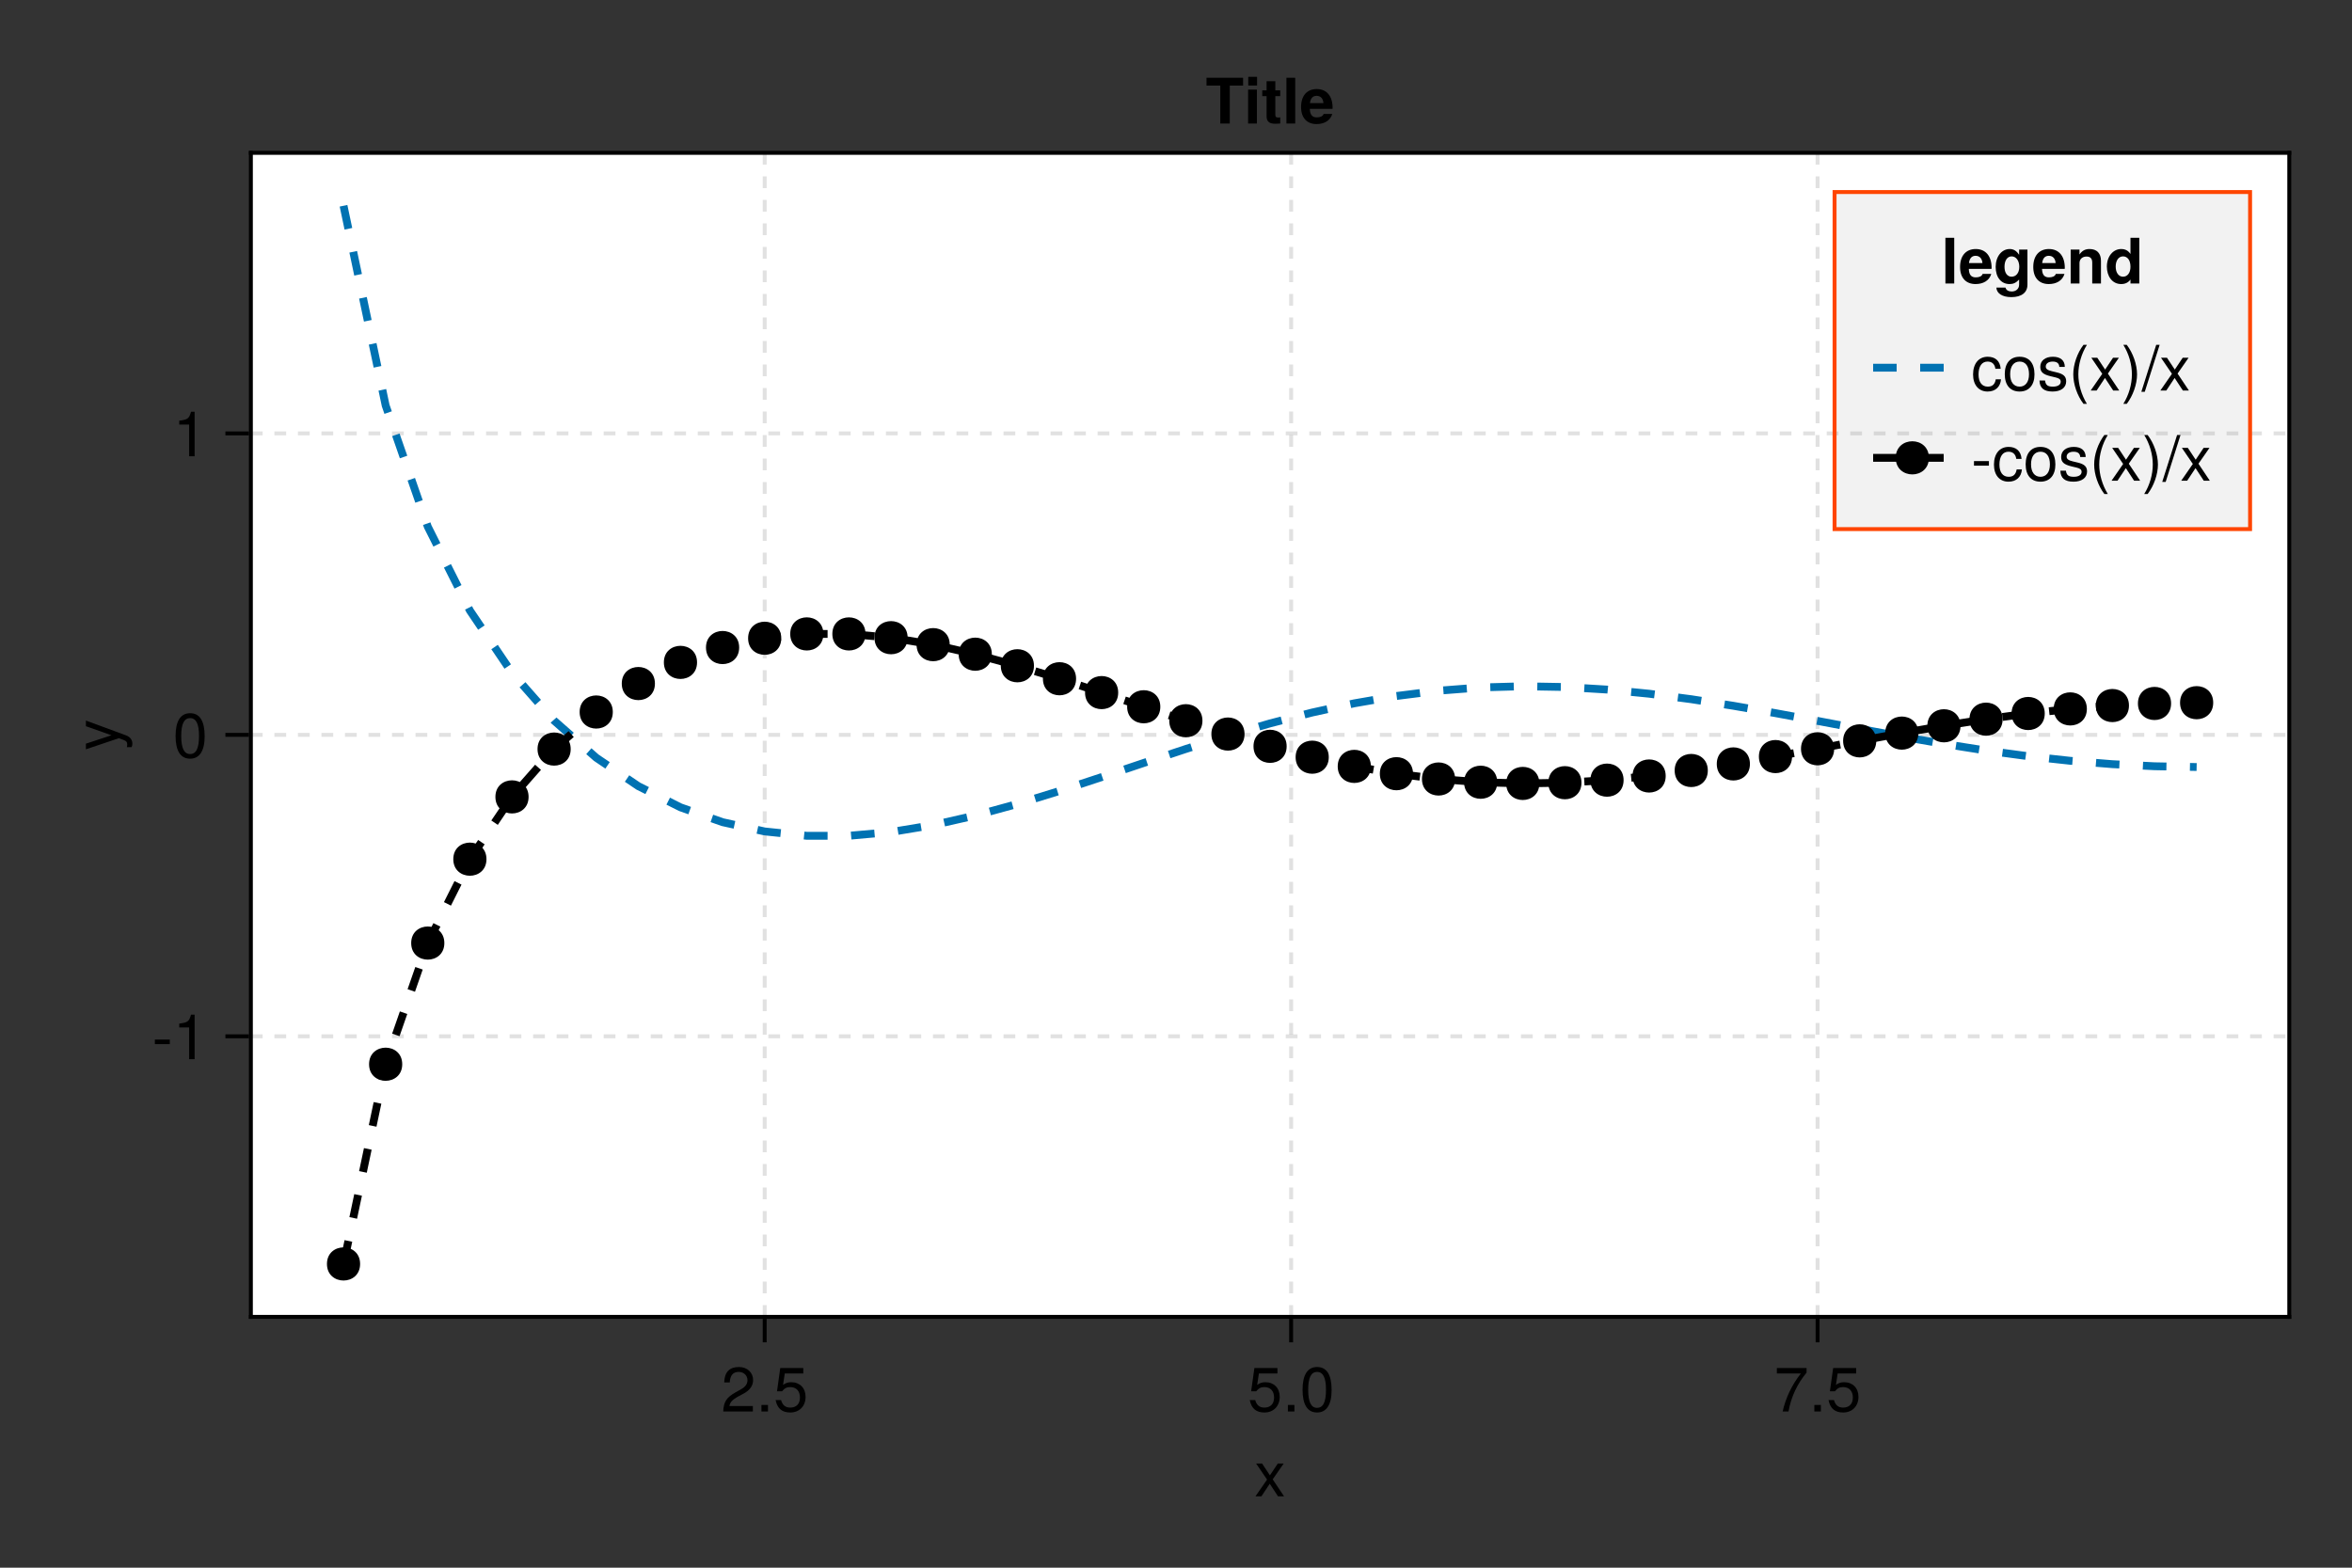 <?xml version="1.0" encoding="UTF-8"?>
<svg xmlns="http://www.w3.org/2000/svg" xmlns:xlink="http://www.w3.org/1999/xlink" width="450pt" height="300pt" viewBox="0 0 450 300" version="1.1">
<rect x="0" y="0" width="450" height="300" fill="#333333" stroke="none"/>
<defs>
<g>
<symbol overflow="visible" id="glyph0-0-H7bxtkUv">
<path style="stroke:none;" d="M 0.234 -8.75 C 0.234 -8.75 0.234 0 0.234 0 C 0.234 0 5.641 0 5.641 0 C 5.641 0 5.641 -8.75 5.641 -8.75 C 5.641 -8.75 0.234 -8.75 0.234 -8.75 Z M 0.859 -0.625 C 0.859 -0.625 0.859 -8.125 0.859 -8.125 C 0.859 -8.125 5.016 -8.125 5.016 -8.125 C 5.016 -8.125 5.016 -0.625 5.016 -0.625 C 5.016 -0.625 0.859 -0.625 0.859 -0.625 Z M 0.859 -0.625 "/>
</symbol>
<symbol overflow="visible" id="glyph0-1-H7bxtkUv">
<path style="stroke:none;" d="M 5.672 0 C 5.672 0 4.516 0 4.516 0 C 4.516 0 2.938 -2.406 2.938 -2.406 C 2.938 -2.406 1.344 0 1.344 0 C 1.344 0 0.203 0 0.203 0 C 0.203 0 2.422 -3.203 2.422 -3.203 C 2.422 -3.203 0.328 -6.281 0.328 -6.281 C 0.328 -6.281 1.469 -6.281 1.469 -6.281 C 1.469 -6.281 2.969 -4.016 2.969 -4.016 C 2.969 -4.016 4.484 -6.281 4.484 -6.281 C 4.484 -6.281 5.609 -6.281 5.609 -6.281 C 5.609 -6.281 3.5 -3.25 3.5 -3.25 C 3.5 -3.25 5.672 0 5.672 0 Z M 5.672 0 "/>
</symbol>
<symbol overflow="visible" id="glyph0-2-H7bxtkUv">
<path style="stroke:none;" d="M 5.719 -2.156 C 5.609 -0.719 4.656 0.188 3.156 0.188 C 1.453 0.188 0.375 -1.062 0.375 -3.078 C 0.375 -5.172 1.469 -6.469 3.172 -6.469 C 4.578 -6.469 5.531 -5.719 5.656 -4.172 C 5.656 -4.172 4.641 -4.172 4.641 -4.172 C 4.531 -5.047 4 -5.547 3.156 -5.547 C 2.062 -5.547 1.422 -4.656 1.422 -3.078 C 1.422 -1.594 2.078 -0.75 3.188 -0.75 C 4.031 -0.75 4.547 -1.156 4.719 -2.156 C 4.719 -2.156 5.719 -2.156 5.719 -2.156 Z M 5.719 -2.156 "/>
</symbol>
<symbol overflow="visible" id="glyph1-0-H7bxtkUv">
<path style="stroke:none;" d="M 0.234 -8.75 C 0.234 -8.75 0.234 0 0.234 0 C 0.234 0 5.641 0 5.641 0 C 5.641 0 5.641 -8.75 5.641 -8.75 C 5.641 -8.75 0.234 -8.75 0.234 -8.75 Z M 0.859 -0.625 C 0.859 -0.625 0.859 -8.125 0.859 -8.125 C 0.859 -8.125 5.016 -8.125 5.016 -8.125 C 5.016 -8.125 5.016 -0.625 5.016 -0.625 C 5.016 -0.625 0.859 -0.625 0.859 -0.625 Z M 0.859 -0.625 "/>
</symbol>
<symbol overflow="visible" id="glyph1-1-H7bxtkUv">
<path style="stroke:none;" d="M 6.125 -6.016 C 6.125 -4.969 5.516 -4.078 4.328 -3.438 C 4.328 -3.438 3.125 -2.797 3.125 -2.797 C 2.094 -2.188 1.703 -1.734 1.594 -1.047 C 1.594 -1.047 6.078 -1.047 6.078 -1.047 C 6.078 -1.047 6.078 0 6.078 0 C 6.078 0 0.406 0 0.406 0 C 0.5 -1.875 1.016 -2.672 2.797 -3.688 C 2.797 -3.688 3.906 -4.312 3.906 -4.312 C 4.656 -4.734 5.047 -5.312 5.047 -5.984 C 5.047 -6.906 4.328 -7.578 3.375 -7.578 C 2.328 -7.578 1.734 -6.984 1.656 -5.562 C 1.656 -5.562 0.594 -5.562 0.594 -5.562 C 0.656 -7.625 1.672 -8.516 3.406 -8.516 C 5.016 -8.516 6.125 -7.453 6.125 -6.016 Z M 6.125 -6.016 "/>
</symbol>
<symbol overflow="visible" id="glyph2-0-H7bxtkUv">
<path style="stroke:none;" d="M 0.234 -8.75 C 0.234 -8.75 0.234 0 0.234 0 C 0.234 0 5.641 0 5.641 0 C 5.641 0 5.641 -8.75 5.641 -8.75 C 5.641 -8.75 0.234 -8.75 0.234 -8.75 Z M 0.859 -0.625 C 0.859 -0.625 0.859 -8.125 0.859 -8.125 C 0.859 -8.125 5.016 -8.125 5.016 -8.125 C 5.016 -8.125 5.016 -0.625 5.016 -0.625 C 5.016 -0.625 0.859 -0.625 0.859 -0.625 Z M 0.859 -0.625 "/>
</symbol>
<symbol overflow="visible" id="glyph2-1-H7bxtkUv">
<path style="stroke:none;" d="M 2.297 0 C 2.297 0 1.047 0 1.047 0 C 1.047 0 1.047 -1.25 1.047 -1.25 C 1.047 -1.25 2.297 -1.25 2.297 -1.25 C 2.297 -1.25 2.297 0 2.297 0 Z M 2.297 0 "/>
</symbol>
<symbol overflow="visible" id="glyph2-2-H7bxtkUv">
<path style="stroke:none;" d="M 6.156 -2.812 C 6.156 -1.016 4.953 0.188 3.234 0.188 C 1.734 0.188 0.766 -0.484 0.422 -2.188 C 0.422 -2.188 1.469 -2.188 1.469 -2.188 C 1.734 -1.219 2.297 -0.75 3.219 -0.75 C 4.375 -0.75 5.078 -1.453 5.078 -2.672 C 5.078 -3.938 4.359 -4.672 3.219 -4.672 C 2.562 -4.672 2.141 -4.469 1.656 -3.875 C 1.656 -3.875 0.688 -3.875 0.688 -3.875 C 0.688 -3.875 1.312 -8.328 1.312 -8.328 C 1.312 -8.328 5.719 -8.328 5.719 -8.328 C 5.719 -8.328 5.719 -7.281 5.719 -7.281 C 5.719 -7.281 2.172 -7.281 2.172 -7.281 C 2.172 -7.281 1.844 -5.094 1.844 -5.094 C 2.328 -5.453 2.812 -5.609 3.406 -5.609 C 5.047 -5.609 6.156 -4.5 6.156 -2.812 Z M 6.156 -2.812 "/>
</symbol>
<symbol overflow="visible" id="glyph3-0-H7bxtkUv">
<path style="stroke:none;" d="M 0.234 -8.75 C 0.234 -8.75 0.234 0 0.234 0 C 0.234 0 5.641 0 5.641 0 C 5.641 0 5.641 -8.75 5.641 -8.75 C 5.641 -8.75 0.234 -8.75 0.234 -8.75 Z M 0.859 -0.625 C 0.859 -0.625 0.859 -8.125 0.859 -8.125 C 0.859 -8.125 5.016 -8.125 5.016 -8.125 C 5.016 -8.125 5.016 -0.625 5.016 -0.625 C 5.016 -0.625 0.859 -0.625 0.859 -0.625 Z M 0.859 -0.625 "/>
</symbol>
<symbol overflow="visible" id="glyph3-1-H7bxtkUv">
<path style="stroke:none;" d="M 6.156 -2.812 C 6.156 -1.016 4.953 0.188 3.234 0.188 C 1.734 0.188 0.766 -0.484 0.422 -2.188 C 0.422 -2.188 1.469 -2.188 1.469 -2.188 C 1.734 -1.219 2.297 -0.75 3.219 -0.75 C 4.375 -0.75 5.078 -1.453 5.078 -2.672 C 5.078 -3.938 4.359 -4.672 3.219 -4.672 C 2.562 -4.672 2.141 -4.469 1.656 -3.875 C 1.656 -3.875 0.688 -3.875 0.688 -3.875 C 0.688 -3.875 1.312 -8.328 1.312 -8.328 C 1.312 -8.328 5.719 -8.328 5.719 -8.328 C 5.719 -8.328 5.719 -7.281 5.719 -7.281 C 5.719 -7.281 2.172 -7.281 2.172 -7.281 C 2.172 -7.281 1.844 -5.094 1.844 -5.094 C 2.328 -5.453 2.812 -5.609 3.406 -5.609 C 5.047 -5.609 6.156 -4.5 6.156 -2.812 Z M 6.156 -2.812 "/>
</symbol>
<symbol overflow="visible" id="glyph4-0-H7bxtkUv">
<path style="stroke:none;" d="M 0.234 -8.75 C 0.234 -8.75 0.234 0 0.234 0 C 0.234 0 5.641 0 5.641 0 C 5.641 0 5.641 -8.75 5.641 -8.75 C 5.641 -8.75 0.234 -8.75 0.234 -8.75 Z M 0.859 -0.625 C 0.859 -0.625 0.859 -8.125 0.859 -8.125 C 0.859 -8.125 5.016 -8.125 5.016 -8.125 C 5.016 -8.125 5.016 -0.625 5.016 -0.625 C 5.016 -0.625 0.859 -0.625 0.859 -0.625 Z M 0.859 -0.625 "/>
</symbol>
<symbol overflow="visible" id="glyph4-1-H7bxtkUv">
<path style="stroke:none;" d="M 6.078 -4.094 C 6.078 -1.297 5.094 0.188 3.297 0.188 C 1.469 0.188 0.516 -1.297 0.516 -4.156 C 0.516 -7.016 1.469 -8.516 3.297 -8.516 C 5.141 -8.516 6.078 -7.047 6.078 -4.094 Z M 5 -4.188 C 5 -6.469 4.438 -7.578 3.297 -7.578 C 2.156 -7.578 1.594 -6.484 1.594 -4.156 C 1.594 -1.828 2.156 -0.703 3.281 -0.703 C 4.453 -0.703 5 -1.781 5 -4.188 Z M 5 -4.188 "/>
</symbol>
<symbol overflow="visible" id="glyph5-0-H7bxtkUv">
<path style="stroke:none;" d="M 0.234 -8.75 C 0.234 -8.75 0.234 0 0.234 0 C 0.234 0 5.641 0 5.641 0 C 5.641 0 5.641 -8.75 5.641 -8.75 C 5.641 -8.75 0.234 -8.75 0.234 -8.75 Z M 0.859 -0.625 C 0.859 -0.625 0.859 -8.125 0.859 -8.125 C 0.859 -8.125 5.016 -8.125 5.016 -8.125 C 5.016 -8.125 5.016 -0.625 5.016 -0.625 C 5.016 -0.625 0.859 -0.625 0.859 -0.625 Z M 0.859 -0.625 "/>
</symbol>
<symbol overflow="visible" id="glyph5-1-H7bxtkUv">
<path style="stroke:none;" d="M 6.234 -7.438 C 4.453 -5.312 3.25 -2.75 2.781 0 C 2.781 0 1.656 0 1.656 0 C 2.25 -2.656 3.453 -5.141 5.141 -7.281 C 5.141 -7.281 0.547 -7.281 0.547 -7.281 C 0.547 -7.281 0.547 -8.328 0.547 -8.328 C 0.547 -8.328 6.234 -8.328 6.234 -8.328 C 6.234 -8.328 6.234 -7.438 6.234 -7.438 Z M 6.234 -7.438 "/>
</symbol>
<symbol overflow="visible" id="glyph5-2-H7bxtkUv">
<path style="stroke:none;" d="M 2.297 0 C 2.297 0 1.047 0 1.047 0 C 1.047 0 1.047 -1.25 1.047 -1.25 C 1.047 -1.25 2.297 -1.25 2.297 -1.25 C 2.297 -1.25 2.297 0 2.297 0 Z M 2.297 0 "/>
</symbol>
<symbol overflow="visible" id="glyph6-0-H7bxtkUv">
<path style="stroke:none;" d="M -8.75 -0.234 C -8.75 -0.234 0 -0.234 0 -0.234 C 0 -0.234 0 -5.641 0 -5.641 C 0 -5.641 -8.75 -5.641 -8.75 -5.641 C -8.75 -5.641 -8.75 -0.234 -8.75 -0.234 Z M -0.625 -0.859 C -0.625 -0.859 -8.125 -0.859 -8.125 -0.859 C -8.125 -0.859 -8.125 -5.016 -8.125 -5.016 C -8.125 -5.016 -0.625 -5.016 -0.625 -5.016 C -0.625 -5.016 -0.625 -0.859 -0.625 -0.859 Z M -0.625 -0.859 "/>
</symbol>
<symbol overflow="visible" id="glyph6-1-H7bxtkUv">
<path style="stroke:none;" d="M -6.281 -5.734 C -6.281 -5.734 1.312 -2.938 1.312 -2.938 C 2.219 -2.609 2.609 -2.031 2.609 -1.312 C 2.609 -1.062 2.562 -0.859 2.453 -0.641 C 2.453 -0.641 1.562 -0.641 1.562 -0.641 C 1.609 -0.859 1.625 -1.031 1.625 -1.172 C 1.625 -1.609 1.469 -1.812 1.016 -1.984 C 1.016 -1.984 0.031 -2.359 0.031 -2.359 C 0.031 -2.359 -6.281 -0.234 -6.281 -0.234 C -6.281 -0.234 -6.281 -1.312 -6.281 -1.312 C -6.281 -1.312 -1.391 -2.922 -1.391 -2.922 C -1.391 -2.922 -6.281 -4.656 -6.281 -4.656 C -6.281 -4.656 -6.281 -5.734 -6.281 -5.734 Z M -6.281 -5.734 "/>
</symbol>
<symbol overflow="visible" id="glyph7-0-H7bxtkUv">
<path style="stroke:none;" d="M 0.234 -8.75 C 0.234 -8.75 0.234 0 0.234 0 C 0.234 0 5.641 0 5.641 0 C 5.641 0 5.641 -8.75 5.641 -8.75 C 5.641 -8.75 0.234 -8.75 0.234 -8.75 Z M 0.859 -0.625 C 0.859 -0.625 0.859 -8.125 0.859 -8.125 C 0.859 -8.125 5.016 -8.125 5.016 -8.125 C 5.016 -8.125 5.016 -0.625 5.016 -0.625 C 5.016 -0.625 0.859 -0.625 0.859 -0.625 Z M 0.859 -0.625 "/>
</symbol>
<symbol overflow="visible" id="glyph7-1-H7bxtkUv">
<path style="stroke:none;" d="M 3.406 -2.875 C 3.406 -2.875 0.547 -2.875 0.547 -2.875 C 0.547 -2.875 0.547 -3.75 0.547 -3.75 C 0.547 -3.75 3.406 -3.75 3.406 -3.75 C 3.406 -3.75 3.406 -2.875 3.406 -2.875 Z M 3.406 -2.875 "/>
</symbol>
<symbol overflow="visible" id="glyph8-0-H7bxtkUv">
<path style="stroke:none;" d="M 0.234 -8.75 C 0.234 -8.75 0.234 0 0.234 0 C 0.234 0 5.641 0 5.641 0 C 5.641 0 5.641 -8.75 5.641 -8.75 C 5.641 -8.75 0.234 -8.75 0.234 -8.75 Z M 0.859 -0.625 C 0.859 -0.625 0.859 -8.125 0.859 -8.125 C 0.859 -8.125 5.016 -8.125 5.016 -8.125 C 5.016 -8.125 5.016 -0.625 5.016 -0.625 C 5.016 -0.625 0.859 -0.625 0.859 -0.625 Z M 0.859 -0.625 "/>
</symbol>
<symbol overflow="visible" id="glyph8-1-H7bxtkUv">
<path style="stroke:none;" d="M 4.156 0 C 4.156 0 3.109 0 3.109 0 C 3.109 0 3.109 -6.062 3.109 -6.062 C 3.109 -6.062 1.219 -6.062 1.219 -6.062 C 1.219 -6.062 1.219 -6.812 1.219 -6.812 C 2.859 -7.016 3.094 -7.203 3.469 -8.516 C 3.469 -8.516 4.156 -8.516 4.156 -8.516 C 4.156 -8.516 4.156 0 4.156 0 Z M 4.156 0 "/>
</symbol>
<symbol overflow="visible" id="glyph9-0-H7bxtkUv">
<path style="stroke:none;" d="M 0.234 -8.75 C 0.234 -8.75 0.234 0 0.234 0 C 0.234 0 5.641 0 5.641 0 C 5.641 0 5.641 -8.75 5.641 -8.75 C 5.641 -8.75 0.234 -8.75 0.234 -8.75 Z M 0.859 -0.625 C 0.859 -0.625 0.859 -8.125 0.859 -8.125 C 0.859 -8.125 5.016 -8.125 5.016 -8.125 C 5.016 -8.125 5.016 -0.625 5.016 -0.625 C 5.016 -0.625 0.859 -0.625 0.859 -0.625 Z M 0.859 -0.625 "/>
</symbol>
<symbol overflow="visible" id="glyph9-1-H7bxtkUv">
<path style="stroke:none;" d="M 6.078 -4.094 C 6.078 -1.297 5.094 0.188 3.297 0.188 C 1.469 0.188 0.516 -1.297 0.516 -4.156 C 0.516 -7.016 1.469 -8.516 3.297 -8.516 C 5.141 -8.516 6.078 -7.047 6.078 -4.094 Z M 5 -4.188 C 5 -6.469 4.438 -7.578 3.297 -7.578 C 2.156 -7.578 1.594 -6.484 1.594 -4.156 C 1.594 -1.828 2.156 -0.703 3.281 -0.703 C 4.453 -0.703 5 -1.781 5 -4.188 Z M 5 -4.188 "/>
</symbol>
<symbol overflow="visible" id="glyph10-0-H7bxtkUv">
<path style="stroke:none;" d="M 0.234 -8.75 C 0.234 -8.75 0.234 0 0.234 0 C 0.234 0 5.641 0 5.641 0 C 5.641 0 5.641 -8.75 5.641 -8.75 C 5.641 -8.75 0.234 -8.75 0.234 -8.75 Z M 0.859 -0.625 C 0.859 -0.625 0.859 -8.125 0.859 -8.125 C 0.859 -8.125 5.016 -8.125 5.016 -8.125 C 5.016 -8.125 5.016 -0.625 5.016 -0.625 C 5.016 -0.625 0.859 -0.625 0.859 -0.625 Z M 0.859 -0.625 "/>
</symbol>
<symbol overflow="visible" id="glyph10-1-H7bxtkUv">
<path style="stroke:none;" d="M 4.156 0 C 4.156 0 3.109 0 3.109 0 C 3.109 0 3.109 -6.062 3.109 -6.062 C 3.109 -6.062 1.219 -6.062 1.219 -6.062 C 1.219 -6.062 1.219 -6.812 1.219 -6.812 C 2.859 -7.016 3.094 -7.203 3.469 -8.516 C 3.469 -8.516 4.156 -8.516 4.156 -8.516 C 4.156 -8.516 4.156 0 4.156 0 Z M 4.156 0 "/>
</symbol>
<symbol overflow="visible" id="glyph11-0-H7bxtkUv">
<path style="stroke:none;" d="M 0.234 -8.75 C 0.234 -8.75 0.234 0 0.234 0 C 0.234 0 5.641 0 5.641 0 C 5.641 0 5.641 -8.75 5.641 -8.75 C 5.641 -8.75 0.234 -8.75 0.234 -8.75 Z M 0.859 -0.625 C 0.859 -0.625 0.859 -8.125 0.859 -8.125 C 0.859 -8.125 5.016 -8.125 5.016 -8.125 C 5.016 -8.125 5.016 -0.625 5.016 -0.625 C 5.016 -0.625 0.859 -0.625 0.859 -0.625 Z M 0.859 -0.625 "/>
</symbol>
<symbol overflow="visible" id="glyph11-1-H7bxtkUv">
<path style="stroke:none;" d="M 7.172 -7.25 C 7.172 -7.25 4.625 -7.25 4.625 -7.25 C 4.625 -7.25 4.625 0 4.625 0 C 4.625 0 2.812 0 2.812 0 C 2.812 0 2.812 -7.25 2.812 -7.25 C 2.812 -7.25 0.172 -7.25 0.172 -7.25 C 0.172 -7.25 0.172 -8.75 0.172 -8.75 C 0.172 -8.75 7.172 -8.75 7.172 -8.75 C 7.172 -8.75 7.172 -7.25 7.172 -7.25 Z M 7.172 -7.25 "/>
</symbol>
<symbol overflow="visible" id="glyph12-0-H7bxtkUv">
<path style="stroke:none;" d="M 0.234 -8.75 C 0.234 -8.75 0.234 0 0.234 0 C 0.234 0 5.641 0 5.641 0 C 5.641 0 5.641 -8.75 5.641 -8.75 C 5.641 -8.75 0.234 -8.75 0.234 -8.75 Z M 0.859 -0.625 C 0.859 -0.625 0.859 -8.125 0.859 -8.125 C 0.859 -8.125 5.016 -8.125 5.016 -8.125 C 5.016 -8.125 5.016 -0.625 5.016 -0.625 C 5.016 -0.625 0.859 -0.625 0.859 -0.625 Z M 0.859 -0.625 "/>
</symbol>
<symbol overflow="visible" id="glyph12-1-H7bxtkUv">
<path style="stroke:none;" d="M 2.484 0 C 2.484 0 0.797 0 0.797 0 C 0.797 0 0.797 -6.484 0.797 -6.484 C 0.797 -6.484 2.484 -6.484 2.484 -6.484 C 2.484 -6.484 2.484 0 2.484 0 Z M 2.516 -7.266 C 2.516 -7.266 0.828 -7.266 0.828 -7.266 C 0.828 -7.266 0.828 -8.938 0.828 -8.938 C 0.828 -8.938 2.516 -8.938 2.516 -8.938 C 2.516 -8.938 2.516 -7.266 2.516 -7.266 Z M 2.516 -7.266 "/>
</symbol>
<symbol overflow="visible" id="glyph12-2-H7bxtkUv">
<path style="stroke:none;" d="M 3.609 0 C 3.312 0.016 3.016 0.047 2.641 0.047 C 1.531 0.047 1 -0.375 1 -1.391 C 1 -1.391 1 -5.234 1 -5.234 C 1 -5.234 0.172 -5.234 0.172 -5.234 C 0.172 -5.234 0.172 -6.344 0.172 -6.344 C 0.172 -6.344 1 -6.344 1 -6.344 C 1 -6.344 1 -8.094 1 -8.094 C 1 -8.094 2.672 -8.094 2.672 -8.094 C 2.672 -8.094 2.672 -6.344 2.672 -6.344 C 2.672 -6.344 3.609 -6.344 3.609 -6.344 C 3.609 -6.344 3.609 -5.234 3.609 -5.234 C 3.609 -5.234 2.672 -5.234 2.672 -5.234 C 2.672 -5.234 2.672 -1.844 2.672 -1.844 C 2.672 -1.266 2.781 -1.141 3.234 -1.141 C 3.344 -1.141 3.438 -1.156 3.609 -1.172 C 3.609 -1.172 3.609 0 3.609 0 Z M 3.609 0 "/>
</symbol>
<symbol overflow="visible" id="glyph12-3-H7bxtkUv">
<path style="stroke:none;" d="M 2.484 0 C 2.484 0 0.797 0 0.797 0 C 0.797 0 0.797 -8.75 0.797 -8.75 C 0.797 -8.75 2.484 -8.75 2.484 -8.75 C 2.484 -8.75 2.484 0 2.484 0 Z M 2.484 0 "/>
</symbol>
<symbol overflow="visible" id="glyph12-4-H7bxtkUv">
<path style="stroke:none;" d="M 6.297 -3 C 6.297 -3 6.281 -2.797 6.281 -2.797 C 6.281 -2.797 1.938 -2.797 1.938 -2.797 C 1.984 -1.531 2.5 -1.172 3.281 -1.172 C 3.906 -1.172 4.422 -1.359 4.578 -1.828 C 4.578 -1.828 6.234 -1.828 6.234 -1.828 C 5.859 -0.547 4.688 0.109 3.234 0.109 C 1.391 0.109 0.266 -1.078 0.266 -3.156 C 0.266 -5.328 1.406 -6.594 3.266 -6.594 C 5.172 -6.594 6.297 -5.234 6.297 -3 Z M 4.547 -3.906 C 4.469 -4.844 3.953 -5.297 3.234 -5.297 C 2.5 -5.297 2.078 -4.812 1.969 -3.906 C 1.969 -3.906 4.547 -3.906 4.547 -3.906 Z M 4.547 -3.906 "/>
</symbol>
<symbol overflow="visible" id="glyph13-0-H7bxtkUv">
<path style="stroke:none;" d="M 0.234 -8.75 C 0.234 -8.75 0.234 0 0.234 0 C 0.234 0 5.641 0 5.641 0 C 5.641 0 5.641 -8.75 5.641 -8.75 C 5.641 -8.75 0.234 -8.75 0.234 -8.75 Z M 0.859 -0.625 C 0.859 -0.625 0.859 -8.125 0.859 -8.125 C 0.859 -8.125 5.016 -8.125 5.016 -8.125 C 5.016 -8.125 5.016 -0.625 5.016 -0.625 C 5.016 -0.625 0.859 -0.625 0.859 -0.625 Z M 0.859 -0.625 "/>
</symbol>
<symbol overflow="visible" id="glyph13-1-H7bxtkUv">
<path style="stroke:none;" d="M 2.484 0 C 2.484 0 0.797 0 0.797 0 C 0.797 0 0.797 -8.75 0.797 -8.75 C 0.797 -8.75 2.484 -8.75 2.484 -8.75 C 2.484 -8.75 2.484 0 2.484 0 Z M 2.484 0 "/>
</symbol>
<symbol overflow="visible" id="glyph14-0-H7bxtkUv">
<path style="stroke:none;" d="M 0.234 -8.75 C 0.234 -8.75 0.234 0 0.234 0 C 0.234 0 5.641 0 5.641 0 C 5.641 0 5.641 -8.75 5.641 -8.75 C 5.641 -8.75 0.234 -8.75 0.234 -8.75 Z M 0.859 -0.625 C 0.859 -0.625 0.859 -8.125 0.859 -8.125 C 0.859 -8.125 5.016 -8.125 5.016 -8.125 C 5.016 -8.125 5.016 -0.625 5.016 -0.625 C 5.016 -0.625 0.859 -0.625 0.859 -0.625 Z M 0.859 -0.625 "/>
</symbol>
<symbol overflow="visible" id="glyph14-1-H7bxtkUv">
<path style="stroke:none;" d="M 6.297 -3 C 6.297 -3 6.281 -2.797 6.281 -2.797 C 6.281 -2.797 1.938 -2.797 1.938 -2.797 C 1.984 -1.531 2.5 -1.172 3.281 -1.172 C 3.906 -1.172 4.422 -1.359 4.578 -1.828 C 4.578 -1.828 6.234 -1.828 6.234 -1.828 C 5.859 -0.547 4.688 0.109 3.234 0.109 C 1.391 0.109 0.266 -1.078 0.266 -3.156 C 0.266 -5.328 1.406 -6.594 3.266 -6.594 C 5.172 -6.594 6.297 -5.234 6.297 -3 Z M 4.547 -3.906 C 4.469 -4.844 3.953 -5.297 3.234 -5.297 C 2.5 -5.297 2.078 -4.812 1.969 -3.906 C 1.969 -3.906 4.547 -3.906 4.547 -3.906 Z M 4.547 -3.906 "/>
</symbol>
<symbol overflow="visible" id="glyph14-2-H7bxtkUv">
<path style="stroke:none;" d="M 6.547 0 C 6.547 0 4.875 0 4.875 0 C 4.875 0 4.875 -4 4.875 -4 C 4.875 -4.766 4.516 -5.156 3.797 -5.156 C 2.969 -5.156 2.438 -4.656 2.438 -3.891 C 2.438 -3.891 2.438 0 2.438 0 C 2.438 0 0.75 0 0.75 0 C 0.75 0 0.75 -6.484 0.75 -6.484 C 0.75 -6.484 2.438 -6.484 2.438 -6.484 C 2.438 -6.484 2.438 -5.547 2.438 -5.547 C 2.922 -6.266 3.5 -6.594 4.375 -6.594 C 5.766 -6.594 6.547 -5.766 6.547 -4.344 C 6.547 -4.344 6.547 0 6.547 0 Z M 6.547 0 "/>
</symbol>
<symbol overflow="visible" id="glyph14-3-H7bxtkUv">
<path style="stroke:none;" d="M 6.547 0 C 6.547 0 4.859 0 4.859 0 C 4.859 0 4.859 -0.75 4.859 -0.75 C 4.438 -0.188 3.875 0.109 3.078 0.109 C 1.359 0.109 0.344 -1.391 0.344 -3.234 C 0.344 -5.188 1.531 -6.594 3.078 -6.594 C 3.875 -6.594 4.438 -6.281 4.859 -5.641 C 4.859 -5.641 4.859 -8.75 4.859 -8.75 C 4.859 -8.75 6.547 -8.75 6.547 -8.75 C 6.547 -8.75 6.547 0 6.547 0 Z M 4.859 -3.203 C 4.859 -4.438 4.297 -5.188 3.438 -5.188 C 2.609 -5.188 2.031 -4.422 2.031 -3.234 C 2.031 -2.047 2.609 -1.297 3.438 -1.297 C 4.281 -1.297 4.859 -2.031 4.859 -3.203 Z M 4.859 -3.203 "/>
</symbol>
<symbol overflow="visible" id="glyph15-0-H7bxtkUv">
<path style="stroke:none;" d="M 0.234 -8.75 C 0.234 -8.75 0.234 0 0.234 0 C 0.234 0 5.641 0 5.641 0 C 5.641 0 5.641 -8.75 5.641 -8.75 C 5.641 -8.75 0.234 -8.75 0.234 -8.75 Z M 0.859 -0.625 C 0.859 -0.625 0.859 -8.125 0.859 -8.125 C 0.859 -8.125 5.016 -8.125 5.016 -8.125 C 5.016 -8.125 5.016 -0.625 5.016 -0.625 C 5.016 -0.625 0.859 -0.625 0.859 -0.625 Z M 0.859 -0.625 "/>
</symbol>
<symbol overflow="visible" id="glyph15-1-H7bxtkUv">
<path style="stroke:none;" d="M 6.484 0.219 C 6.484 1.734 5.359 2.609 3.406 2.609 C 1.625 2.609 0.562 1.844 0.547 0.781 C 0.547 0.781 2.281 0.781 2.281 0.781 C 2.406 1.266 2.828 1.531 3.469 1.531 C 4.312 1.531 4.891 1 4.891 0.219 C 4.891 0.219 4.891 -0.75 4.891 -0.75 C 4.266 -0.125 3.812 0.109 3.062 0.109 C 1.469 0.109 0.406 -1.156 0.406 -3.172 C 0.406 -5.172 1.562 -6.594 3.094 -6.594 C 3.844 -6.594 4.391 -6.25 4.891 -5.484 C 4.891 -5.484 4.891 -6.484 4.891 -6.484 C 4.891 -6.484 6.484 -6.484 6.484 -6.484 C 6.484 -6.484 6.484 0.219 6.484 0.219 Z M 4.922 -3.188 C 4.922 -4.391 4.297 -5.188 3.453 -5.188 C 2.641 -5.188 2.094 -4.422 2.094 -3.188 C 2.094 -2.016 2.641 -1.297 3.438 -1.297 C 4.312 -1.297 4.922 -2.016 4.922 -3.188 Z M 4.922 -3.188 "/>
</symbol>
<symbol overflow="visible" id="glyph16-0-H7bxtkUv">
<path style="stroke:none;" d="M 0.234 -8.75 C 0.234 -8.75 0.234 0 0.234 0 C 0.234 0 5.641 0 5.641 0 C 5.641 0 5.641 -8.75 5.641 -8.75 C 5.641 -8.75 0.234 -8.75 0.234 -8.75 Z M 0.859 -0.625 C 0.859 -0.625 0.859 -8.125 0.859 -8.125 C 0.859 -8.125 5.016 -8.125 5.016 -8.125 C 5.016 -8.125 5.016 -0.625 5.016 -0.625 C 5.016 -0.625 0.859 -0.625 0.859 -0.625 Z M 0.859 -0.625 "/>
</symbol>
<symbol overflow="visible" id="glyph16-1-H7bxtkUv">
<path style="stroke:none;" d="M 5.719 -2.156 C 5.609 -0.719 4.656 0.188 3.156 0.188 C 1.453 0.188 0.375 -1.062 0.375 -3.078 C 0.375 -5.172 1.469 -6.469 3.172 -6.469 C 4.578 -6.469 5.531 -5.719 5.656 -4.172 C 5.656 -4.172 4.641 -4.172 4.641 -4.172 C 4.531 -5.047 4 -5.547 3.156 -5.547 C 2.062 -5.547 1.422 -4.656 1.422 -3.078 C 1.422 -1.594 2.078 -0.75 3.188 -0.75 C 4.031 -0.75 4.547 -1.156 4.719 -2.156 C 4.719 -2.156 5.719 -2.156 5.719 -2.156 Z M 5.719 -2.156 "/>
</symbol>
<symbol overflow="visible" id="glyph16-2-H7bxtkUv">
<path style="stroke:none;" d="M 6.125 -3.094 C 6.125 -1.031 5.047 0.188 3.281 0.188 C 1.484 0.188 0.438 -1.031 0.438 -3.141 C 0.438 -5.25 1.5 -6.469 3.266 -6.469 C 5.078 -6.469 6.125 -5.266 6.125 -3.094 Z M 5.078 -3.109 C 5.078 -4.672 4.406 -5.547 3.281 -5.547 C 2.156 -5.547 1.469 -4.656 1.469 -3.141 C 1.469 -1.625 2.156 -0.75 3.281 -0.75 C 4.375 -0.75 5.078 -1.625 5.078 -3.109 Z M 5.078 -3.109 "/>
</symbol>
<symbol overflow="visible" id="glyph17-0-H7bxtkUv">
<path style="stroke:none;" d="M 0.234 -8.75 C 0.234 -8.75 0.234 0 0.234 0 C 0.234 0 5.641 0 5.641 0 C 5.641 0 5.641 -8.75 5.641 -8.75 C 5.641 -8.75 0.234 -8.75 0.234 -8.75 Z M 0.859 -0.625 C 0.859 -0.625 0.859 -8.125 0.859 -8.125 C 0.859 -8.125 5.016 -8.125 5.016 -8.125 C 5.016 -8.125 5.016 -0.625 5.016 -0.625 C 5.016 -0.625 0.859 -0.625 0.859 -0.625 Z M 0.859 -0.625 "/>
</symbol>
<symbol overflow="visible" id="glyph17-1-H7bxtkUv">
<path style="stroke:none;" d="M 5.516 -1.766 C 5.516 -0.547 4.5 0.188 2.922 0.188 C 1.266 0.188 0.453 -0.469 0.406 -1.922 C 0.406 -1.922 1.469 -1.922 1.469 -1.922 C 1.594 -0.953 2.094 -0.75 3 -0.75 C 3.875 -0.75 4.469 -1.094 4.469 -1.688 C 4.469 -2.141 4.188 -2.344 3.484 -2.516 C 3.484 -2.516 2.562 -2.734 2.562 -2.734 C 1.062 -3.094 0.562 -3.562 0.562 -4.547 C 0.562 -5.719 1.516 -6.469 2.969 -6.469 C 4.422 -6.469 5.25 -5.766 5.25 -4.531 C 5.25 -4.531 4.203 -4.531 4.203 -4.531 C 4.172 -5.203 3.75 -5.547 2.938 -5.547 C 2.125 -5.547 1.609 -5.172 1.609 -4.594 C 1.609 -4.156 1.953 -3.891 2.766 -3.703 C 2.766 -3.703 3.734 -3.469 3.734 -3.469 C 4.984 -3.172 5.516 -2.703 5.516 -1.766 Z M 5.516 -1.766 "/>
</symbol>
<symbol overflow="visible" id="glyph17-2-H7bxtkUv">
<path style="stroke:none;" d="M 3.484 2.547 C 3.484 2.547 2.828 2.547 2.828 2.547 C 1.625 0.969 0.875 -1.219 0.875 -3.109 C 0.875 -4.984 1.625 -7.172 2.828 -8.75 C 2.828 -8.75 3.484 -8.75 3.484 -8.75 C 2.438 -7.047 1.844 -5.016 1.844 -3.109 C 1.844 -1.188 2.438 0.828 3.484 2.547 Z M 3.484 2.547 "/>
</symbol>
<symbol overflow="visible" id="glyph17-3-H7bxtkUv">
<path style="stroke:none;" d="M 5.672 0 C 5.672 0 4.516 0 4.516 0 C 4.516 0 2.938 -2.406 2.938 -2.406 C 2.938 -2.406 1.344 0 1.344 0 C 1.344 0 0.203 0 0.203 0 C 0.203 0 2.422 -3.203 2.422 -3.203 C 2.422 -3.203 0.328 -6.281 0.328 -6.281 C 0.328 -6.281 1.469 -6.281 1.469 -6.281 C 1.469 -6.281 2.969 -4.016 2.969 -4.016 C 2.969 -4.016 4.484 -6.281 4.484 -6.281 C 4.484 -6.281 5.609 -6.281 5.609 -6.281 C 5.609 -6.281 3.5 -3.25 3.5 -3.25 C 3.5 -3.25 5.672 0 5.672 0 Z M 5.672 0 "/>
</symbol>
<symbol overflow="visible" id="glyph17-4-H7bxtkUv">
<path style="stroke:none;" d="M 3.078 -3.094 C 3.078 -1.219 2.312 0.969 1.109 2.547 C 1.109 2.547 0.453 2.547 0.453 2.547 C 1.516 0.844 2.094 -1.188 2.094 -3.094 C 2.094 -5.016 1.516 -7.031 0.453 -8.75 C 0.453 -8.75 1.109 -8.75 1.109 -8.75 C 2.312 -7.172 3.078 -4.984 3.078 -3.094 Z M 3.078 -3.094 "/>
</symbol>
<symbol overflow="visible" id="glyph17-5-H7bxtkUv">
<path style="stroke:none;" d="M 3.406 -8.75 C 3.406 -8.75 0.562 0.234 0.562 0.234 C 0.562 0.234 -0.094 0.234 -0.094 0.234 C -0.094 0.234 2.75 -8.75 2.75 -8.75 C 2.75 -8.75 3.406 -8.75 3.406 -8.75 Z M 3.406 -8.75 "/>
</symbol>
<symbol overflow="visible" id="glyph18-0-H7bxtkUv">
<path style="stroke:none;" d="M 0.234 -8.75 C 0.234 -8.75 0.234 0 0.234 0 C 0.234 0 5.641 0 5.641 0 C 5.641 0 5.641 -8.75 5.641 -8.75 C 5.641 -8.75 0.234 -8.75 0.234 -8.75 Z M 0.859 -0.625 C 0.859 -0.625 0.859 -8.125 0.859 -8.125 C 0.859 -8.125 5.016 -8.125 5.016 -8.125 C 5.016 -8.125 5.016 -0.625 5.016 -0.625 C 5.016 -0.625 0.859 -0.625 0.859 -0.625 Z M 0.859 -0.625 "/>
</symbol>
<symbol overflow="visible" id="glyph18-1-H7bxtkUv">
<path style="stroke:none;" d="M 3.406 -2.875 C 3.406 -2.875 0.547 -2.875 0.547 -2.875 C 0.547 -2.875 0.547 -3.75 0.547 -3.75 C 0.547 -3.75 3.406 -3.75 3.406 -3.75 C 3.406 -3.75 3.406 -2.875 3.406 -2.875 Z M 3.406 -2.875 "/>
</symbol>
<symbol overflow="visible" id="glyph18-2-H7bxtkUv">
<path style="stroke:none;" d="M 6.125 -3.094 C 6.125 -1.031 5.047 0.188 3.281 0.188 C 1.484 0.188 0.438 -1.031 0.438 -3.141 C 0.438 -5.25 1.5 -6.469 3.266 -6.469 C 5.078 -6.469 6.125 -5.266 6.125 -3.094 Z M 5.078 -3.109 C 5.078 -4.672 4.406 -5.547 3.281 -5.547 C 2.156 -5.547 1.469 -4.656 1.469 -3.141 C 1.469 -1.625 2.156 -0.75 3.281 -0.75 C 4.375 -0.75 5.078 -1.625 5.078 -3.109 Z M 5.078 -3.109 "/>
</symbol>
<symbol overflow="visible" id="glyph18-3-H7bxtkUv">
<path style="stroke:none;" d="M 5.516 -1.766 C 5.516 -0.547 4.5 0.188 2.922 0.188 C 1.266 0.188 0.453 -0.469 0.406 -1.922 C 0.406 -1.922 1.469 -1.922 1.469 -1.922 C 1.594 -0.953 2.094 -0.75 3 -0.75 C 3.875 -0.75 4.469 -1.094 4.469 -1.688 C 4.469 -2.141 4.188 -2.344 3.484 -2.516 C 3.484 -2.516 2.562 -2.734 2.562 -2.734 C 1.062 -3.094 0.562 -3.562 0.562 -4.547 C 0.562 -5.719 1.516 -6.469 2.969 -6.469 C 4.422 -6.469 5.25 -5.766 5.25 -4.531 C 5.25 -4.531 4.203 -4.531 4.203 -4.531 C 4.172 -5.203 3.75 -5.547 2.938 -5.547 C 2.125 -5.547 1.609 -5.172 1.609 -4.594 C 1.609 -4.156 1.953 -3.891 2.766 -3.703 C 2.766 -3.703 3.734 -3.469 3.734 -3.469 C 4.984 -3.172 5.516 -2.703 5.516 -1.766 Z M 5.516 -1.766 "/>
</symbol>
<symbol overflow="visible" id="glyph18-4-H7bxtkUv">
<path style="stroke:none;" d="M 3.484 2.547 C 3.484 2.547 2.828 2.547 2.828 2.547 C 1.625 0.969 0.875 -1.219 0.875 -3.109 C 0.875 -4.984 1.625 -7.172 2.828 -8.75 C 2.828 -8.75 3.484 -8.75 3.484 -8.75 C 2.438 -7.047 1.844 -5.016 1.844 -3.109 C 1.844 -1.188 2.438 0.828 3.484 2.547 Z M 3.484 2.547 "/>
</symbol>
<symbol overflow="visible" id="glyph18-5-H7bxtkUv">
<path style="stroke:none;" d="M 5.672 0 C 5.672 0 4.516 0 4.516 0 C 4.516 0 2.938 -2.406 2.938 -2.406 C 2.938 -2.406 1.344 0 1.344 0 C 1.344 0 0.203 0 0.203 0 C 0.203 0 2.422 -3.203 2.422 -3.203 C 2.422 -3.203 0.328 -6.281 0.328 -6.281 C 0.328 -6.281 1.469 -6.281 1.469 -6.281 C 1.469 -6.281 2.969 -4.016 2.969 -4.016 C 2.969 -4.016 4.484 -6.281 4.484 -6.281 C 4.484 -6.281 5.609 -6.281 5.609 -6.281 C 5.609 -6.281 3.5 -3.25 3.5 -3.25 C 3.5 -3.25 5.672 0 5.672 0 Z M 5.672 0 "/>
</symbol>
<symbol overflow="visible" id="glyph18-6-H7bxtkUv">
<path style="stroke:none;" d="M 3.078 -3.094 C 3.078 -1.219 2.312 0.969 1.109 2.547 C 1.109 2.547 0.453 2.547 0.453 2.547 C 1.516 0.844 2.094 -1.188 2.094 -3.094 C 2.094 -5.016 1.516 -7.031 0.453 -8.75 C 0.453 -8.75 1.109 -8.75 1.109 -8.75 C 2.312 -7.172 3.078 -4.984 3.078 -3.094 Z M 3.078 -3.094 "/>
</symbol>
<symbol overflow="visible" id="glyph18-7-H7bxtkUv">
<path style="stroke:none;" d="M 3.406 -8.75 C 3.406 -8.75 0.562 0.234 0.562 0.234 C 0.562 0.234 -0.094 0.234 -0.094 0.234 C -0.094 0.234 2.75 -8.75 2.75 -8.75 C 2.75 -8.75 3.406 -8.75 3.406 -8.75 Z M 3.406 -8.75 "/>
</symbol>
</g>
</defs>
<g id="surface1-H7bxtkUv">
<path style=" stroke:none;fill-rule:nonzero;fill:rgb(100%,100%,100%);fill-opacity:1;" d="M 48 252 L 438 252 L 438 29.25 L 48 29.25 Z M 48 252 "/>
<path style="fill:none;stroke-width:1;stroke-linecap:butt;stroke-linejoin:miter;stroke:rgb(0%,0%,0%);stroke-opacity:0.12;stroke-dasharray:3,3;stroke-miterlimit:2;" d="M 195.073 336 L 195.073 39 " transform="matrix(0.75,0,0,0.75,0,0)"/>
<path style="fill:none;stroke-width:1;stroke-linecap:butt;stroke-linejoin:miter;stroke:rgb(0%,0%,0%);stroke-opacity:0.12;stroke-dasharray:3,3;stroke-miterlimit:2;" d="M 329.37 336 L 329.37 39 " transform="matrix(0.75,0,0,0.75,0,0)"/>
<path style="fill:none;stroke-width:1;stroke-linecap:butt;stroke-linejoin:miter;stroke:rgb(0%,0%,0%);stroke-opacity:0.12;stroke-dasharray:3,3;stroke-miterlimit:2;" d="M 463.672 336 L 463.672 39 " transform="matrix(0.75,0,0,0.75,0,0)"/>
<path style="fill:none;stroke-width:1;stroke-linecap:butt;stroke-linejoin:miter;stroke:rgb(0%,0%,0%);stroke-opacity:0.12;stroke-dasharray:3,3;stroke-miterlimit:2;" d="M 64 264.417 L 584 264.417 " transform="matrix(0.75,0,0,0.75,0,0)"/>
<path style="fill:none;stroke-width:1;stroke-linecap:butt;stroke-linejoin:miter;stroke:rgb(0%,0%,0%);stroke-opacity:0.12;stroke-dasharray:3,3;stroke-miterlimit:2;" d="M 64 187.5 L 584 187.5 " transform="matrix(0.75,0,0,0.75,0,0)"/>
<path style="fill:none;stroke-width:1;stroke-linecap:butt;stroke-linejoin:miter;stroke:rgb(0%,0%,0%);stroke-opacity:0.12;stroke-dasharray:3,3;stroke-miterlimit:2;" d="M 64 110.583 L 584 110.583 " transform="matrix(0.75,0,0,0.75,0,0)"/>
<g style="fill:rgb(0%,0%,0%);fill-opacity:1;">
  <use xlink:href="#glyph0-1-H7bxtkUv" x="240" y="286.344"/>
</g>
<g style="fill:rgb(0%,0%,0%);fill-opacity:1;">
  <use xlink:href="#glyph1-1-H7bxtkUv" x="137.966" y="270.114"/>
</g>
<g style="fill:rgb(0%,0%,0%);fill-opacity:1;">
  <use xlink:href="#glyph2-1-H7bxtkUv" x="144.638" y="270.114"/>
</g>
<g style="fill:rgb(0%,0%,0%);fill-opacity:1;">
  <use xlink:href="#glyph3-1-H7bxtkUv" x="147.974" y="270.114"/>
</g>
<g style="fill:rgb(0%,0%,0%);fill-opacity:1;">
  <use xlink:href="#glyph2-2-H7bxtkUv" x="238.689" y="270.114"/>
</g>
<g style="fill:rgb(0%,0%,0%);fill-opacity:1;">
  <use xlink:href="#glyph2-1-H7bxtkUv" x="245.361" y="270.114"/>
</g>
<g style="fill:rgb(0%,0%,0%);fill-opacity:1;">
  <use xlink:href="#glyph4-1-H7bxtkUv" x="248.697" y="270.114"/>
</g>
<g style="fill:rgb(0%,0%,0%);fill-opacity:1;">
  <use xlink:href="#glyph5-1-H7bxtkUv" x="339.412" y="270.114"/>
</g>
<g style="fill:rgb(0%,0%,0%);fill-opacity:1;">
  <use xlink:href="#glyph5-2-H7bxtkUv" x="346.084" y="270.114"/>
</g>
<g style="fill:rgb(0%,0%,0%);fill-opacity:1;">
  <use xlink:href="#glyph2-2-H7bxtkUv" x="349.42" y="270.114"/>
</g>
<g style="fill:rgb(0%,0%,0%);fill-opacity:1;">
  <use xlink:href="#glyph6-1-H7bxtkUv" x="22.716" y="143.625"/>
</g>
<g style="fill:rgb(0%,0%,0%);fill-opacity:1;">
  <use xlink:href="#glyph7-1-H7bxtkUv" x="29.082" y="202.686"/>
</g>
<g style="fill:rgb(0%,0%,0%);fill-opacity:1;">
  <use xlink:href="#glyph8-1-H7bxtkUv" x="33.078" y="202.686"/>
</g>
<g style="fill:rgb(0%,0%,0%);fill-opacity:1;">
  <use xlink:href="#glyph9-1-H7bxtkUv" x="33.078" y="144.999"/>
</g>
<g style="fill:rgb(0%,0%,0%);fill-opacity:1;">
  <use xlink:href="#glyph10-1-H7bxtkUv" x="33.078" y="87.312"/>
</g>
<g style="fill:rgb(0%,0%,0%);fill-opacity:1;">
  <use xlink:href="#glyph11-1-H7bxtkUv" x="230.664" y="23.634"/>
</g>
<g style="fill:rgb(0%,0%,0%);fill-opacity:1;">
  <use xlink:href="#glyph12-1-H7bxtkUv" x="237.996" y="23.634"/>
</g>
<g style="fill:rgb(0%,0%,0%);fill-opacity:1;">
  <use xlink:href="#glyph12-2-H7bxtkUv" x="241.332" y="23.634"/>
</g>
<g style="fill:rgb(0%,0%,0%);fill-opacity:1;">
  <use xlink:href="#glyph12-3-H7bxtkUv" x="245.328" y="23.634"/>
</g>
<g style="fill:rgb(0%,0%,0%);fill-opacity:1;">
  <use xlink:href="#glyph12-4-H7bxtkUv" x="248.664" y="23.634"/>
</g>
<path style="fill:none;stroke-width:2;stroke-linecap:butt;stroke-linejoin:miter;stroke:rgb(0%,44.706%,69.804%);stroke-opacity:1;stroke-dasharray:6,6;stroke-miterlimit:2;" d="M 87.635 52.5 L 98.38 103.458 L 109.125 134.375 L 119.87 155.781 L 130.609 171.672 L 141.354 183.875 L 152.099 193.328 L 162.844 200.589 L 173.589 205.99 L 184.328 209.781 L 195.073 212.146 L 205.818 213.255 L 216.562 213.25 L 227.307 212.292 L 238.052 210.516 L 248.792 208.078 L 259.536 205.13 L 270.281 201.818 L 281.026 198.281 L 291.771 194.667 L 302.51 191.104 L 313.255 187.703 L 324 184.573 L 334.745 181.802 L 345.49 179.453 L 356.229 177.589 L 366.974 176.234 L 377.719 175.406 L 388.464 175.104 L 399.208 175.292 L 409.948 175.943 L 420.693 177.005 L 431.438 178.406 L 442.182 180.083 L 452.927 181.958 L 463.672 183.943 L 474.411 185.969 L 485.156 187.948 L 495.901 189.812 L 506.646 191.5 L 517.391 192.948 L 528.13 194.12 L 538.875 194.979 L 549.62 195.51 L 560.365 195.708 " transform="matrix(0.75,0,0,0.75,0,0)"/>
<path style="fill:none;stroke-width:2;stroke-linecap:butt;stroke-linejoin:miter;stroke:rgb(0%,0%,0%);stroke-opacity:1;stroke-dasharray:6,6;stroke-miterlimit:2;" d="M 87.635 322.5 L 98.38 271.542 L 109.125 240.625 L 119.87 219.219 L 130.609 203.328 L 141.354 191.125 L 152.099 181.672 L 162.844 174.411 L 173.589 169.01 L 184.328 165.219 L 195.073 162.854 L 205.818 161.745 L 216.562 161.75 L 227.307 162.708 L 238.052 164.484 L 248.792 166.922 L 259.536 169.87 L 270.281 173.182 L 281.026 176.719 L 291.771 180.333 L 302.51 183.896 L 313.255 187.297 L 324 190.427 L 334.745 193.198 L 345.49 195.547 L 356.229 197.411 L 366.974 198.766 L 377.719 199.589 L 388.464 199.896 L 399.208 199.708 L 409.948 199.057 L 420.693 197.995 L 431.438 196.594 L 442.182 194.917 L 452.927 193.042 L 463.672 191.057 L 474.411 189.031 L 485.156 187.052 L 495.901 185.188 L 506.646 183.5 L 517.391 182.052 L 528.13 180.88 L 538.875 180.021 L 549.62 179.49 L 560.365 179.292 " transform="matrix(0.75,0,0,0.75,0,0)"/>
<path style=" stroke:none;fill-rule:nonzero;fill:rgb(0%,0%,0%);fill-opacity:1;" d="M 68.898 241.875 C 68.898 237.645 62.555 237.645 62.555 241.875 C 62.555 246.105 68.898 246.105 68.898 241.875 Z M 68.898 241.875 "/>
<path style=" stroke:none;fill-rule:nonzero;fill:rgb(0%,0%,0%);fill-opacity:1;" d="M 76.957 203.656 C 76.957 199.426 70.613 199.426 70.613 203.656 C 70.613 207.887 76.957 207.887 76.957 203.656 Z M 76.957 203.656 "/>
<path style=" stroke:none;fill-rule:nonzero;fill:rgb(0%,0%,0%);fill-opacity:1;" d="M 85.016 180.469 C 85.016 176.238 78.672 176.238 78.672 180.469 C 78.672 184.699 85.016 184.699 85.016 180.469 Z M 85.016 180.469 "/>
<path style=" stroke:none;fill-rule:nonzero;fill:rgb(0%,0%,0%);fill-opacity:1;" d="M 93.074 164.414 C 93.074 160.184 86.727 160.184 86.727 164.414 C 86.727 168.645 93.074 168.645 93.074 164.414 Z M 93.074 164.414 "/>
<path style=" stroke:none;fill-rule:nonzero;fill:rgb(0%,0%,0%);fill-opacity:1;" d="M 101.133 152.496 C 101.133 148.266 94.785 148.266 94.785 152.496 C 94.785 156.727 101.133 156.727 101.133 152.496 Z M 101.133 152.496 "/>
<path style=" stroke:none;fill-rule:nonzero;fill:rgb(0%,0%,0%);fill-opacity:1;" d="M 109.188 143.344 C 109.188 139.117 102.844 139.117 102.844 143.344 C 102.844 147.574 109.188 147.574 109.188 143.344 Z M 109.188 143.344 "/>
<path style=" stroke:none;fill-rule:nonzero;fill:rgb(0%,0%,0%);fill-opacity:1;" d="M 117.246 136.254 C 117.246 132.023 110.902 132.023 110.902 136.254 C 110.902 140.484 117.246 140.484 117.246 136.254 Z M 117.246 136.254 "/>
<path style=" stroke:none;fill-rule:nonzero;fill:rgb(0%,0%,0%);fill-opacity:1;" d="M 125.305 130.809 C 125.305 126.578 118.961 126.578 118.961 130.809 C 118.961 135.039 125.305 135.039 125.305 130.809 Z M 125.305 130.809 "/>
<path style=" stroke:none;fill-rule:nonzero;fill:rgb(0%,0%,0%);fill-opacity:1;" d="M 133.363 126.758 C 133.363 122.527 127.016 122.527 127.016 126.758 C 127.016 130.988 133.363 130.988 133.363 126.758 Z M 133.363 126.758 "/>
<path style=" stroke:none;fill-rule:nonzero;fill:rgb(0%,0%,0%);fill-opacity:1;" d="M 141.422 123.914 C 141.422 119.684 135.074 119.684 135.074 123.914 C 135.074 128.145 141.422 128.145 141.422 123.914 Z M 141.422 123.914 "/>
<path style=" stroke:none;fill-rule:nonzero;fill:rgb(0%,0%,0%);fill-opacity:1;" d="M 149.477 122.141 C 149.477 117.91 143.133 117.91 143.133 122.141 C 143.133 126.367 149.477 126.367 149.477 122.141 Z M 149.477 122.141 "/>
<path style=" stroke:none;fill-rule:nonzero;fill:rgb(0%,0%,0%);fill-opacity:1;" d="M 157.535 121.309 C 157.535 117.078 151.191 117.078 151.191 121.309 C 151.191 125.539 157.535 125.539 157.535 121.309 Z M 157.535 121.309 "/>
<path style=" stroke:none;fill-rule:nonzero;fill:rgb(0%,0%,0%);fill-opacity:1;" d="M 165.594 121.312 C 165.594 117.082 159.25 117.082 159.25 121.312 C 159.25 125.539 165.594 125.539 165.594 121.312 Z M 165.594 121.312 "/>
<path style=" stroke:none;fill-rule:nonzero;fill:rgb(0%,0%,0%);fill-opacity:1;" d="M 173.652 122.031 C 173.652 117.801 167.309 117.801 167.309 122.031 C 167.309 126.262 173.652 126.262 173.652 122.031 Z M 173.652 122.031 "/>
<path style=" stroke:none;fill-rule:nonzero;fill:rgb(0%,0%,0%);fill-opacity:1;" d="M 181.711 123.363 C 181.711 119.133 175.363 119.133 175.363 123.363 C 175.363 127.594 181.711 127.594 181.711 123.363 Z M 181.711 123.363 "/>
<path style=" stroke:none;fill-rule:nonzero;fill:rgb(0%,0%,0%);fill-opacity:1;" d="M 189.766 125.191 C 189.766 120.961 183.422 120.961 183.422 125.191 C 183.422 129.422 189.766 129.422 189.766 125.191 Z M 189.766 125.191 "/>
<path style=" stroke:none;fill-rule:nonzero;fill:rgb(0%,0%,0%);fill-opacity:1;" d="M 197.824 127.402 C 197.824 123.172 191.48 123.172 191.48 127.402 C 191.48 131.633 197.824 131.633 197.824 127.402 Z M 197.824 127.402 "/>
<path style=" stroke:none;fill-rule:nonzero;fill:rgb(0%,0%,0%);fill-opacity:1;" d="M 205.883 129.887 C 205.883 125.656 199.539 125.656 199.539 129.887 C 199.539 134.117 205.883 134.117 205.883 129.887 Z M 205.883 129.887 "/>
<path style=" stroke:none;fill-rule:nonzero;fill:rgb(0%,0%,0%);fill-opacity:1;" d="M 213.941 132.539 C 213.941 128.309 207.598 128.309 207.598 132.539 C 207.598 136.766 213.941 136.766 213.941 132.539 Z M 213.941 132.539 "/>
<path style=" stroke:none;fill-rule:nonzero;fill:rgb(0%,0%,0%);fill-opacity:1;" d="M 222 135.25 C 222 131.02 215.652 131.02 215.652 135.25 C 215.652 139.477 222 139.477 222 135.25 Z M 222 135.25 "/>
<path style=" stroke:none;fill-rule:nonzero;fill:rgb(0%,0%,0%);fill-opacity:1;" d="M 230.059 137.922 C 230.059 133.691 223.711 133.691 223.711 137.922 C 223.711 142.152 230.059 142.152 230.059 137.922 Z M 230.059 137.922 "/>
<path style=" stroke:none;fill-rule:nonzero;fill:rgb(0%,0%,0%);fill-opacity:1;" d="M 238.113 140.473 C 238.113 136.242 231.77 136.242 231.77 140.473 C 231.77 144.703 238.113 144.703 238.113 140.473 Z M 238.113 140.473 "/>
<path style=" stroke:none;fill-rule:nonzero;fill:rgb(0%,0%,0%);fill-opacity:1;" d="M 246.172 142.82 C 246.172 138.59 239.828 138.59 239.828 142.82 C 239.828 147.051 246.172 147.051 246.172 142.82 Z M 246.172 142.82 "/>
<path style=" stroke:none;fill-rule:nonzero;fill:rgb(0%,0%,0%);fill-opacity:1;" d="M 254.23 144.898 C 254.23 140.672 247.887 140.672 247.887 144.898 C 247.887 149.129 254.23 149.129 254.23 144.898 Z M 254.23 144.898 "/>
<path style=" stroke:none;fill-rule:nonzero;fill:rgb(0%,0%,0%);fill-opacity:1;" d="M 262.289 146.66 C 262.289 142.43 255.941 142.43 255.941 146.66 C 255.941 150.891 262.289 150.891 262.289 146.66 Z M 262.289 146.66 "/>
<path style=" stroke:none;fill-rule:nonzero;fill:rgb(0%,0%,0%);fill-opacity:1;" d="M 270.348 148.059 C 270.348 143.828 264 143.828 264 148.059 C 264 152.289 270.348 152.289 270.348 148.059 Z M 270.348 148.059 "/>
<path style=" stroke:none;fill-rule:nonzero;fill:rgb(0%,0%,0%);fill-opacity:1;" d="M 278.402 149.074 C 278.402 144.844 272.059 144.844 272.059 149.074 C 272.059 153.301 278.402 153.301 278.402 149.074 Z M 278.402 149.074 "/>
<path style=" stroke:none;fill-rule:nonzero;fill:rgb(0%,0%,0%);fill-opacity:1;" d="M 286.461 149.691 C 286.461 145.465 280.117 145.465 280.117 149.691 C 280.117 153.922 286.461 153.922 286.461 149.691 Z M 286.461 149.691 "/>
<path style=" stroke:none;fill-rule:nonzero;fill:rgb(0%,0%,0%);fill-opacity:1;" d="M 294.52 149.922 C 294.52 145.695 288.176 145.695 288.176 149.922 C 288.176 154.152 294.52 154.152 294.52 149.922 Z M 294.52 149.922 "/>
<path style=" stroke:none;fill-rule:nonzero;fill:rgb(0%,0%,0%);fill-opacity:1;" d="M 302.578 149.781 C 302.578 145.551 296.234 145.551 296.234 149.781 C 296.234 154.012 302.578 154.012 302.578 149.781 Z M 302.578 149.781 "/>
<path style=" stroke:none;fill-rule:nonzero;fill:rgb(0%,0%,0%);fill-opacity:1;" d="M 310.637 149.293 C 310.637 145.062 304.289 145.062 304.289 149.293 C 304.289 153.523 310.637 153.523 310.637 149.293 Z M 310.637 149.293 "/>
<path style=" stroke:none;fill-rule:nonzero;fill:rgb(0%,0%,0%);fill-opacity:1;" d="M 318.691 148.496 C 318.691 144.27 312.348 144.27 312.348 148.496 C 312.348 152.727 318.691 152.727 318.691 148.496 Z M 318.691 148.496 "/>
<path style=" stroke:none;fill-rule:nonzero;fill:rgb(0%,0%,0%);fill-opacity:1;" d="M 326.75 147.445 C 326.75 143.215 320.406 143.215 320.406 147.445 C 320.406 151.676 326.75 151.676 326.75 147.445 Z M 326.75 147.445 "/>
<path style=" stroke:none;fill-rule:nonzero;fill:rgb(0%,0%,0%);fill-opacity:1;" d="M 334.809 146.188 C 334.809 141.957 328.465 141.957 328.465 146.188 C 328.465 150.418 334.809 150.418 334.809 146.188 Z M 334.809 146.188 "/>
<path style=" stroke:none;fill-rule:nonzero;fill:rgb(0%,0%,0%);fill-opacity:1;" d="M 342.867 144.781 C 342.867 140.551 336.523 140.551 336.523 144.781 C 336.523 149.012 342.867 149.012 342.867 144.781 Z M 342.867 144.781 "/>
<path style=" stroke:none;fill-rule:nonzero;fill:rgb(0%,0%,0%);fill-opacity:1;" d="M 350.926 143.293 C 350.926 139.062 344.578 139.062 344.578 143.293 C 344.578 147.52 350.926 147.52 350.926 143.293 Z M 350.926 143.293 "/>
<path style=" stroke:none;fill-rule:nonzero;fill:rgb(0%,0%,0%);fill-opacity:1;" d="M 358.98 141.773 C 358.98 137.543 352.637 137.543 352.637 141.773 C 352.637 146.004 358.98 146.004 358.98 141.773 Z M 358.98 141.773 "/>
<path style=" stroke:none;fill-rule:nonzero;fill:rgb(0%,0%,0%);fill-opacity:1;" d="M 367.039 140.289 C 367.039 136.059 360.695 136.059 360.695 140.289 C 360.695 144.52 367.039 144.52 367.039 140.289 Z M 367.039 140.289 "/>
<path style=" stroke:none;fill-rule:nonzero;fill:rgb(0%,0%,0%);fill-opacity:1;" d="M 375.098 138.891 C 375.098 134.66 368.754 134.66 368.754 138.891 C 368.754 143.121 375.098 143.121 375.098 138.891 Z M 375.098 138.891 "/>
<path style=" stroke:none;fill-rule:nonzero;fill:rgb(0%,0%,0%);fill-opacity:1;" d="M 383.156 137.625 C 383.156 133.398 376.812 133.398 376.812 137.625 C 376.812 141.855 383.156 141.855 383.156 137.625 Z M 383.156 137.625 "/>
<path style=" stroke:none;fill-rule:nonzero;fill:rgb(0%,0%,0%);fill-opacity:1;" d="M 391.215 136.539 C 391.215 132.309 384.867 132.309 384.867 136.539 C 384.867 140.77 391.215 140.77 391.215 136.539 Z M 391.215 136.539 "/>
<path style=" stroke:none;fill-rule:nonzero;fill:rgb(0%,0%,0%);fill-opacity:1;" d="M 399.273 135.66 C 399.273 131.43 392.926 131.43 392.926 135.66 C 392.926 139.891 399.273 139.891 399.273 135.66 Z M 399.273 135.66 "/>
<path style=" stroke:none;fill-rule:nonzero;fill:rgb(0%,0%,0%);fill-opacity:1;" d="M 407.328 135.016 C 407.328 130.785 400.984 130.785 400.984 135.016 C 400.984 139.246 407.328 139.246 407.328 135.016 Z M 407.328 135.016 "/>
<path style=" stroke:none;fill-rule:nonzero;fill:rgb(0%,0%,0%);fill-opacity:1;" d="M 415.387 134.617 C 415.387 130.387 409.043 130.387 409.043 134.617 C 409.043 138.848 415.387 138.848 415.387 134.617 Z M 415.387 134.617 "/>
<path style=" stroke:none;fill-rule:nonzero;fill:rgb(0%,0%,0%);fill-opacity:1;" d="M 423.445 134.469 C 423.445 130.242 417.102 130.242 417.102 134.469 C 417.102 138.699 423.445 138.699 423.445 134.469 Z M 423.445 134.469 "/>
<path style="fill-rule:nonzero;fill:rgb(50.196%,50.196%,50.196%);fill-opacity:0.1;stroke-width:1;stroke-linecap:butt;stroke-linejoin:miter;stroke:rgb(100%,27.059%,0%);stroke-opacity:1;stroke-miterlimit:2;" d="M 468 135 L 574 135 L 574 49 L 468 49 Z M 468 135 " transform="matrix(0.75,0,0,0.75,0,0)"/>
<path style="fill:none;stroke-width:1;stroke-linecap:butt;stroke-linejoin:miter;stroke:rgb(0%,0%,0%);stroke-opacity:1;stroke-miterlimit:2;" d="M 195.073 336.5 L 195.073 342.5 " transform="matrix(0.75,0,0,0.75,0,0)"/>
<path style="fill:none;stroke-width:1;stroke-linecap:butt;stroke-linejoin:miter;stroke:rgb(0%,0%,0%);stroke-opacity:1;stroke-miterlimit:2;" d="M 329.37 336.5 L 329.37 342.5 " transform="matrix(0.75,0,0,0.75,0,0)"/>
<path style="fill:none;stroke-width:1;stroke-linecap:butt;stroke-linejoin:miter;stroke:rgb(0%,0%,0%);stroke-opacity:1;stroke-miterlimit:2;" d="M 463.672 336.5 L 463.672 342.5 " transform="matrix(0.75,0,0,0.75,0,0)"/>
<path style="fill:none;stroke-width:1;stroke-linecap:butt;stroke-linejoin:miter;stroke:rgb(0%,0%,0%);stroke-opacity:1;stroke-miterlimit:2;" d="M 63.5 264.417 L 57.5 264.417 " transform="matrix(0.75,0,0,0.75,0,0)"/>
<path style="fill:none;stroke-width:1;stroke-linecap:butt;stroke-linejoin:miter;stroke:rgb(0%,0%,0%);stroke-opacity:1;stroke-miterlimit:2;" d="M 63.5 187.5 L 57.5 187.5 " transform="matrix(0.75,0,0,0.75,0,0)"/>
<path style="fill:none;stroke-width:1;stroke-linecap:butt;stroke-linejoin:miter;stroke:rgb(0%,0%,0%);stroke-opacity:1;stroke-miterlimit:2;" d="M 63.5 110.583 L 57.5 110.583 " transform="matrix(0.75,0,0,0.75,0,0)"/>
<path style="fill:none;stroke-width:2;stroke-linecap:butt;stroke-linejoin:miter;stroke:rgb(0%,44.706%,69.804%);stroke-opacity:1;stroke-dasharray:6,6;stroke-miterlimit:2;" d="M 477.839 93.818 L 497.839 93.818 " transform="matrix(0.75,0,0,0.75,0,0)"/>
<path style="fill:none;stroke-width:2;stroke-linecap:butt;stroke-linejoin:miter;stroke:rgb(0%,0%,0%);stroke-opacity:1;stroke-dasharray:6,6;stroke-miterlimit:2;" d="M 477.839 116.818 L 497.839 116.818 " transform="matrix(0.75,0,0,0.75,0,0)"/>
<path style=" stroke:none;fill-rule:nonzero;fill:rgb(0%,0%,0%);fill-opacity:1;" d="M 369.051 87.613 C 369.051 83.387 362.703 83.387 362.703 87.613 C 362.703 91.844 369.051 91.844 369.051 87.613 Z M 369.051 87.613 "/>
<g style="fill:rgb(0%,0%,0%);fill-opacity:1;">
  <use xlink:href="#glyph13-1-H7bxtkUv" x="371.412" y="54.249"/>
</g>
<g style="fill:rgb(0%,0%,0%);fill-opacity:1;">
  <use xlink:href="#glyph14-1-H7bxtkUv" x="374.748" y="54.249"/>
</g>
<g style="fill:rgb(0%,0%,0%);fill-opacity:1;">
  <use xlink:href="#glyph15-1-H7bxtkUv" x="381.42" y="54.249"/>
</g>
<g style="fill:rgb(0%,0%,0%);fill-opacity:1;">
  <use xlink:href="#glyph14-1-H7bxtkUv" x="388.752" y="54.249"/>
</g>
<g style="fill:rgb(0%,0%,0%);fill-opacity:1;">
  <use xlink:href="#glyph14-2-H7bxtkUv" x="395.424" y="54.249"/>
</g>
<g style="fill:rgb(0%,0%,0%);fill-opacity:1;">
  <use xlink:href="#glyph14-3-H7bxtkUv" x="402.756" y="54.249"/>
</g>
<g style="fill:rgb(0%,0%,0%);fill-opacity:1;">
  <use xlink:href="#glyph16-1-H7bxtkUv" x="377.127" y="74.739"/>
</g>
<g style="fill:rgb(0%,0%,0%);fill-opacity:1;">
  <use xlink:href="#glyph16-2-H7bxtkUv" x="383.127" y="74.739"/>
</g>
<g style="fill:rgb(0%,0%,0%);fill-opacity:1;">
  <use xlink:href="#glyph17-1-H7bxtkUv" x="389.799" y="74.739"/>
</g>
<g style="fill:rgb(0%,0%,0%);fill-opacity:1;">
  <use xlink:href="#glyph17-2-H7bxtkUv" x="395.799" y="74.739"/>
</g>
<g style="fill:rgb(0%,0%,0%);fill-opacity:1;">
  <use xlink:href="#glyph17-3-H7bxtkUv" x="399.795" y="74.739"/>
</g>
<g style="fill:rgb(0%,0%,0%);fill-opacity:1;">
  <use xlink:href="#glyph17-4-H7bxtkUv" x="405.795" y="74.739"/>
</g>
<g style="fill:rgb(0%,0%,0%);fill-opacity:1;">
  <use xlink:href="#glyph17-5-H7bxtkUv" x="409.791" y="74.739"/>
</g>
<g style="fill:rgb(0%,0%,0%);fill-opacity:1;">
  <use xlink:href="#glyph17-3-H7bxtkUv" x="413.127" y="74.739"/>
</g>
<g style="fill:rgb(0%,0%,0%);fill-opacity:1;">
  <use xlink:href="#glyph18-1-H7bxtkUv" x="377.127" y="91.989"/>
</g>
<g style="fill:rgb(0%,0%,0%);fill-opacity:1;">
  <use xlink:href="#glyph0-2-H7bxtkUv" x="381.123" y="91.989"/>
</g>
<g style="fill:rgb(0%,0%,0%);fill-opacity:1;">
  <use xlink:href="#glyph18-2-H7bxtkUv" x="387.123" y="91.989"/>
</g>
<g style="fill:rgb(0%,0%,0%);fill-opacity:1;">
  <use xlink:href="#glyph18-3-H7bxtkUv" x="393.795" y="91.989"/>
</g>
<g style="fill:rgb(0%,0%,0%);fill-opacity:1;">
  <use xlink:href="#glyph18-4-H7bxtkUv" x="399.795" y="91.989"/>
</g>
<g style="fill:rgb(0%,0%,0%);fill-opacity:1;">
  <use xlink:href="#glyph18-5-H7bxtkUv" x="403.791" y="91.989"/>
</g>
<g style="fill:rgb(0%,0%,0%);fill-opacity:1;">
  <use xlink:href="#glyph18-6-H7bxtkUv" x="409.791" y="91.989"/>
</g>
<g style="fill:rgb(0%,0%,0%);fill-opacity:1;">
  <use xlink:href="#glyph18-7-H7bxtkUv" x="413.787" y="91.989"/>
</g>
<g style="fill:rgb(0%,0%,0%);fill-opacity:1;">
  <use xlink:href="#glyph18-5-H7bxtkUv" x="417.123" y="91.989"/>
</g>
<path style="fill:none;stroke-width:1;stroke-linecap:butt;stroke-linejoin:miter;stroke:rgb(0%,0%,0%);stroke-opacity:1;stroke-miterlimit:2;" d="M 63.5 336 L 584.5 336 " transform="matrix(0.75,0,0,0.75,0,0)"/>
<path style="fill:none;stroke-width:1;stroke-linecap:butt;stroke-linejoin:miter;stroke:rgb(0%,0%,0%);stroke-opacity:1;stroke-miterlimit:2;" d="M 64 336.5 L 64 38.5 " transform="matrix(0.75,0,0,0.75,0,0)"/>
<path style="fill:none;stroke-width:1;stroke-linecap:butt;stroke-linejoin:miter;stroke:rgb(0%,0%,0%);stroke-opacity:1;stroke-miterlimit:2;" d="M 63.5 39 L 584.5 39 " transform="matrix(0.75,0,0,0.75,0,0)"/>
<path style="fill:none;stroke-width:1;stroke-linecap:butt;stroke-linejoin:miter;stroke:rgb(0%,0%,0%);stroke-opacity:1;stroke-miterlimit:2;" d="M 584 336.5 L 584 38.5 " transform="matrix(0.75,0,0,0.75,0,0)"/>
</g>
</svg>
